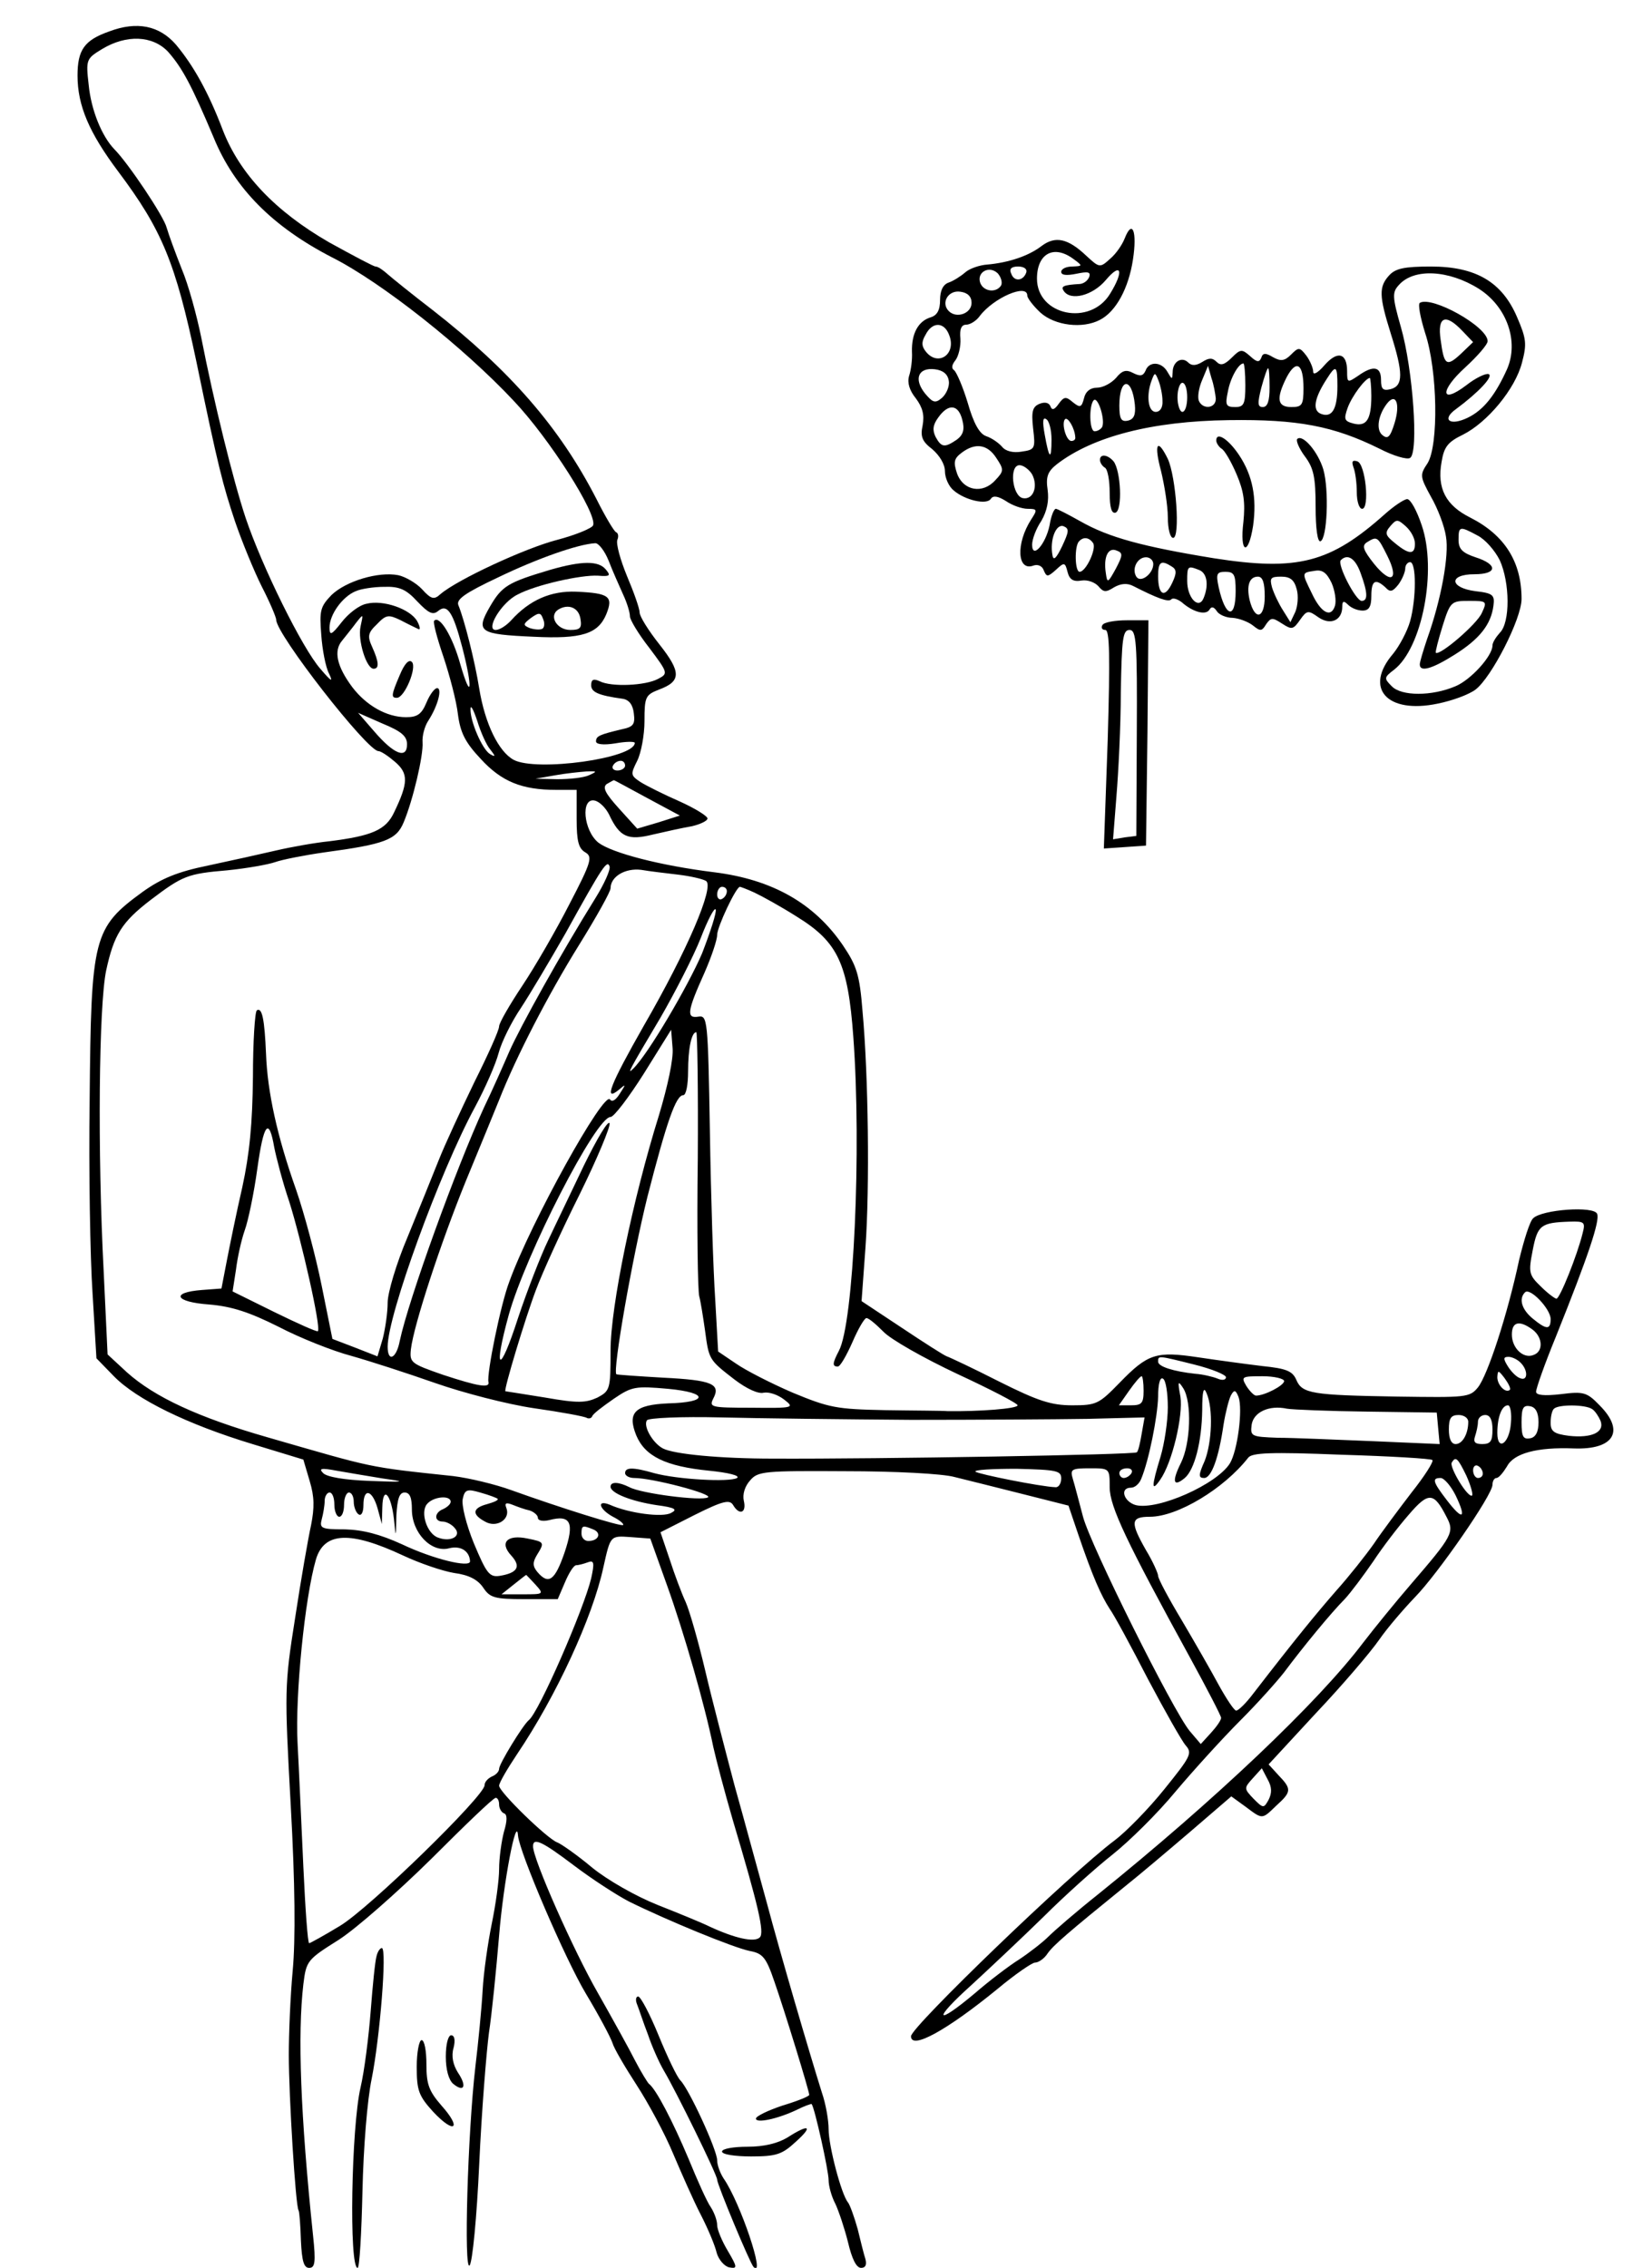 <?xml version="1.0" standalone="no"?>
<!DOCTYPE svg PUBLIC "-//W3C//DTD SVG 20010904//EN"
 "http://www.w3.org/TR/2001/REC-SVG-20010904/DTD/svg10.dtd">
<svg version="1.0" xmlns="http://www.w3.org/2000/svg"
 width="337pt" height="468pt" viewBox="0 0 337 468"
 preserveAspectRatio="xMidYMid meet">

<g transform="translate(0,468) scale(0.1,-0.1)"
fill="#000000" stroke="none">
<path d="M225 4615 c-51 -18 -65 -38 -65 -91 0 -62 24 -118 84 -198 90 -120
118 -187 161 -391 45 -218 55 -256 80 -331 14 -41 39 -102 55 -134 17 -33 30
-64 30 -69 0 -30 188 -271 211 -271 5 0 20 -10 34 -22 28 -24 28 -43 -2 -105
-17 -36 -46 -48 -133 -59 -30 -3 -80 -12 -110 -19 -30 -7 -93 -21 -140 -31
-64 -13 -97 -27 -135 -54 -103 -75 -107 -93 -110 -430 -2 -146 1 -325 6 -399
l8 -134 36 -37 c47 -48 151 -99 286 -140 l105 -32 13 -44 c10 -33 10 -55 3
-91 -6 -27 -21 -113 -33 -192 -22 -139 -22 -150 -9 -387 9 -161 10 -277 4
-341 -5 -54 -8 -132 -8 -173 0 -86 14 -312 20 -321 2 -3 4 -32 5 -63 2 -42 6
-56 17 -56 12 0 14 11 8 67 -26 249 -32 415 -20 518 6 49 8 51 73 92 36 23
122 99 191 167 69 69 128 126 133 126 4 0 7 -6 7 -14 0 -8 5 -16 10 -18 7 -2
7 -15 0 -38 -5 -19 -10 -54 -10 -77 0 -23 -7 -73 -15 -112 -8 -39 -17 -101
-19 -138 -2 -37 -9 -108 -15 -158 -16 -139 -24 -422 -12 -410 6 6 15 100 20
210 5 110 15 232 20 270 6 39 15 129 21 201 9 110 36 251 39 206 3 -35 97
-254 140 -326 27 -45 51 -90 55 -102 3 -11 26 -50 50 -87 24 -37 58 -100 75
-141 17 -40 42 -97 57 -126 15 -29 30 -65 33 -79 4 -14 16 -28 26 -30 17 -3
17 0 -3 34 -12 20 -22 44 -22 53 0 10 -6 26 -13 37 -8 11 -28 56 -46 100 -32
76 -67 144 -82 155 -3 3 -16 24 -28 47 -12 24 -47 87 -77 140 -50 87 -134 276
-134 303 0 19 19 10 85 -40 37 -28 88 -61 113 -74 79 -39 215 -95 249 -102 27
-5 34 -13 51 -63 21 -60 72 -226 72 -234 0 -3 -25 -13 -55 -22 -30 -10 -55
-22 -55 -27 0 -10 44 -1 84 18 16 8 30 13 31 12 6 -7 35 -137 35 -157 0 -12 6
-34 14 -49 7 -15 19 -51 26 -79 8 -34 17 -53 27 -53 9 0 12 6 9 18 -3 9 -10
37 -16 62 -7 25 -16 50 -20 55 -14 17 -40 117 -40 151 0 19 -6 53 -14 76 -26
83 -85 284 -114 393 -17 61 -46 169 -66 240 -19 72 -47 179 -61 239 -14 59
-32 122 -40 140 -8 17 -23 57 -33 88 l-19 56 71 36 c58 29 72 32 79 20 13 -22
28 -16 22 9 -3 13 2 30 13 42 16 19 29 20 197 19 101 0 200 -5 225 -12 25 -6
88 -22 140 -35 l95 -24 20 -59 c30 -88 47 -126 65 -154 10 -14 45 -79 79 -145
35 -66 70 -128 78 -137 14 -16 10 -23 -44 -90 -32 -40 -79 -88 -103 -106 -91
-68 -420 -385 -420 -404 0 -29 75 13 179 98 36 30 71 54 77 54 7 0 19 8 26 19
12 17 41 42 163 141 24 19 82 68 130 109 l86 74 29 -21 c36 -27 34 -27 64 2
31 28 32 34 5 62 l-21 23 97 105 c54 57 113 126 131 152 18 26 52 65 74 88 47
48 160 211 160 232 0 8 4 14 8 14 5 0 14 11 22 24 14 27 62 40 138 37 83 -3
106 36 53 89 -26 27 -33 29 -80 23 -35 -4 -51 -2 -51 5 0 7 18 58 41 114 67
167 91 239 85 253 -6 17 -114 9 -132 -9 -7 -6 -19 -45 -29 -86 -24 -113 -65
-238 -85 -263 -17 -21 -25 -21 -166 -19 -177 3 -197 6 -209 35 -8 18 -21 23
-70 28 -33 4 -92 12 -132 18 -87 13 -104 8 -163 -53 -42 -43 -47 -46 -97 -46
-44 0 -71 9 -151 49 -53 27 -102 50 -108 52 -6 2 -48 29 -93 59 l-83 55 8 110
c9 125 6 357 -6 488 -6 76 -12 94 -41 137 -59 86 -145 135 -265 150 -113 14
-211 40 -239 61 -31 25 -37 93 -8 87 10 -2 23 -15 30 -29 22 -47 39 -54 91
-41 26 6 62 14 80 17 17 4 32 11 32 16 0 5 -26 21 -57 35 -32 14 -68 32 -81
40 -21 14 -21 16 -7 44 8 16 15 53 15 82 0 50 2 54 30 65 46 17 46 36 1 93
-23 29 -41 58 -41 66 0 8 -12 42 -26 75 -14 34 -23 67 -20 75 3 7 2 14 -3 16
-4 2 -22 32 -40 68 -76 148 -178 265 -338 390 -43 33 -85 67 -94 75 -9 8 -19
15 -24 15 -4 0 -47 23 -96 50 -111 64 -184 141 -219 231 -30 79 -61 134 -97
177 -34 39 -80 49 -138 27z m122 -42 c29 -33 48 -68 94 -177 43 -105 122 -184
244 -247 103 -52 272 -186 375 -296 74 -78 173 -234 164 -257 -2 -6 -36 -20
-74 -30 -66 -17 -206 -82 -241 -112 -13 -12 -19 -11 -38 10 -12 13 -35 26 -49
29 -41 8 -108 -12 -138 -41 -23 -24 -25 -32 -21 -82 2 -30 9 -67 16 -80 9 -19
5 -17 -18 10 -37 42 -120 210 -154 311 -26 78 -66 241 -92 374 -9 44 -26 107
-40 140 -13 33 -27 71 -31 85 -6 24 -80 134 -108 162 -26 27 -48 81 -53 133
-6 52 -5 54 28 74 50 30 104 28 136 -6z m909 -1050 c8 -21 22 -52 30 -70 8
-17 14 -37 14 -45 0 -7 18 -37 40 -65 39 -52 39 -53 18 -64 -26 -14 -96 -17
-120 -5 -13 6 -18 4 -18 -8 0 -14 14 -21 65 -28 13 -2 21 -12 23 -30 3 -23 -1
-28 -25 -33 -46 -11 -53 -14 -53 -25 0 -6 15 -8 40 -4 22 4 40 4 40 1 0 -32
-203 -60 -250 -35 -31 17 -59 74 -71 147 -9 57 -31 143 -43 172 -5 12 13 25
83 58 81 39 164 68 199 70 7 1 20 -16 28 -36z m-395 -84 c23 -24 32 -29 43
-20 19 16 31 -2 50 -75 22 -85 19 -114 -4 -35 -16 58 -43 102 -54 90 -3 -2 6
-36 19 -74 13 -39 27 -92 30 -119 5 -38 15 -58 47 -92 43 -47 85 -64 156 -64
l42 0 0 -60 c0 -46 4 -61 18 -69 15 -9 13 -19 -33 -107 -27 -53 -71 -129 -97
-168 -26 -39 -48 -77 -48 -84 0 -8 -23 -59 -51 -115 -27 -56 -61 -129 -74
-162 -13 -33 -42 -104 -64 -158 -23 -54 -41 -115 -41 -135 0 -21 -5 -54 -10
-74 l-11 -37 -46 18 -47 18 -22 109 c-12 60 -36 150 -53 199 -39 110 -59 201
-62 280 -3 71 -8 97 -19 90 -4 -3 -8 -65 -8 -137 -1 -97 -7 -159 -22 -228 -12
-52 -26 -121 -32 -152 l-11 -57 -40 -3 c-66 -5 -56 -25 15 -30 47 -4 83 -16
143 -46 44 -23 112 -50 150 -60 39 -11 116 -36 173 -56 57 -20 149 -44 204
-52 56 -8 105 -17 109 -20 4 -2 9 -1 11 3 1 5 21 20 44 36 38 26 45 27 113 21
84 -8 83 -28 0 -30 -69 -3 -85 -19 -66 -66 18 -43 60 -64 151 -73 39 -4 64
-10 57 -15 -16 -9 -123 -3 -171 10 -45 13 -60 12 -60 0 0 -5 8 -10 19 -10 37
0 163 -33 152 -40 -14 -8 -138 8 -162 21 -22 11 -39 12 -39 1 0 -13 42 -30 95
-38 38 -5 44 -9 30 -16 -17 -10 -87 -1 -127 17 -28 11 -21 -10 7 -25 14 -7 23
-15 21 -17 -4 -4 -131 36 -231 72 -33 12 -87 25 -120 29 -179 19 -161 16 -383
80 -143 41 -233 83 -290 134 l-40 37 -8 170 c-13 250 -10 549 5 622 16 74 32
100 92 146 66 50 76 54 158 61 40 4 85 12 99 17 14 5 59 14 101 20 126 17 149
26 164 62 19 45 41 138 39 165 -1 13 4 33 12 45 20 31 29 67 18 67 -5 0 -15
-13 -22 -30 -10 -24 -19 -30 -42 -30 -40 0 -82 24 -111 62 -32 43 -39 75 -21
96 7 9 21 26 29 37 15 19 15 19 9 -8 -6 -28 12 -87 27 -87 12 0 11 14 -3 45
-10 22 -9 29 10 47 19 20 24 20 49 8 15 -8 32 -16 36 -18 5 -3 4 5 -2 16 -14
25 -70 45 -105 36 -15 -3 -37 -20 -51 -38 -21 -27 -25 -28 -25 -11 0 27 27 64
54 75 11 5 38 9 59 9 31 1 45 -5 68 -30z m151 -306 c11 -14 11 -16 -1 -9 -16
10 -41 68 -40 93 0 10 6 -1 14 -25 7 -23 19 -50 27 -59z m-172 11 c0 -31 -27
-21 -68 27 l-33 38 50 -22 c39 -16 51 -26 51 -43z m450 -44 c0 -5 -7 -10 -16
-10 -8 0 -12 5 -9 10 3 6 10 10 16 10 5 0 9 -4 9 -10z m-75 -20 c-11 -5 -40
-8 -65 -8 l-45 1 40 7 c22 4 51 7 65 8 23 1 23 0 5 -8z m121 -47 l67 -36 -44
-14 -44 -13 -38 42 c-28 31 -34 43 -25 50 7 4 14 8 15 8 1 0 32 -17 69 -37z
m-107 -206 c-71 -114 -155 -265 -178 -317 -13 -30 -36 -82 -52 -115 -58 -126
-156 -397 -174 -482 -7 -37 -25 -45 -25 -12 0 65 107 359 180 494 21 39 43 89
49 112 6 23 27 65 46 93 19 29 60 98 92 154 78 141 86 152 91 138 2 -7 -11
-36 -29 -65z m171 48 c25 -3 51 -9 57 -13 18 -11 -39 -144 -128 -298 -70 -123
-84 -159 -52 -133 15 13 15 12 2 -8 -8 -13 -16 -18 -20 -12 -12 20 -164 -254
-208 -376 -18 -47 -47 -191 -43 -207 3 -13 -21 -9 -94 15 -66 23 -69 25 -66
53 6 50 61 218 113 346 28 68 59 143 69 168 35 89 101 217 165 320 36 58 65
110 65 117 0 24 30 42 63 38 17 -3 52 -7 77 -10z m100 -34 c0 -6 -4 -13 -10
-16 -5 -3 -10 1 -10 9 0 9 5 16 10 16 6 0 10 -4 10 -9z m57 -3 c15 -7 55 -29
88 -50 84 -52 105 -96 116 -248 17 -231 1 -591 -30 -648 -13 -25 -14 -32 -2
-32 5 0 18 23 30 50 12 28 25 50 29 50 5 0 20 -13 35 -28 15 -16 84 -55 152
-87 69 -32 125 -61 125 -65 0 -7 -79 -13 -145 -12 -11 1 -69 1 -129 2 -100 2
-115 5 -190 36 -44 19 -97 46 -117 60 l-37 25 -6 107 c-4 59 -9 215 -11 347
-4 233 -5 240 -24 237 -25 -4 -23 11 13 91 14 32 26 67 26 78 0 16 39 99 47
99 1 0 15 -5 30 -12z m-108 -125 c-29 -68 -112 -209 -142 -238 -14 -14 -10 -6
56 105 30 52 68 126 83 164 15 39 29 65 31 59 2 -6 -11 -46 -28 -90z m-89
-334 c-54 -173 -100 -395 -100 -486 0 -80 -1 -83 -27 -97 -24 -11 -40 -12
-108 0 -44 7 -81 13 -82 13 -4 2 41 151 63 209 13 35 53 123 90 197 36 73 64
140 62 147 -3 7 -26 -32 -53 -87 -26 -55 -60 -125 -74 -155 -15 -31 -43 -103
-62 -160 -38 -118 -52 -113 -19 7 35 125 180 408 210 408 7 0 38 41 69 90 l56
90 3 -38 c2 -22 -10 -78 -28 -138z m80 -91 c-2 -145 0 -272 3 -283 3 -11 8
-43 12 -71 8 -60 8 -60 61 -101 25 -19 49 -30 60 -27 11 2 29 -4 42 -14 22
-17 21 -18 -67 -17 -84 0 -88 1 -79 19 16 30 -3 38 -103 43 -52 3 -95 6 -97 7
-8 8 33 241 64 366 40 156 59 210 74 210 6 0 10 22 10 49 0 47 7 81 17 81 2 0
4 -118 3 -262z m-874 24 c4 -20 17 -71 31 -112 25 -79 66 -260 59 -267 -2 -2
-42 16 -89 39 l-87 43 7 45 c3 25 11 61 18 81 7 19 19 76 26 127 13 94 24 108
35 44z m2700 -177 c-11 -45 -47 -135 -54 -135 -3 0 -18 11 -32 25 -25 24 -26
29 -17 75 10 52 17 57 76 59 31 1 33 -1 27 -24z m-66 -177 c0 -23 -9 -22 -37
1 -23 19 -29 41 -16 54 10 11 53 -34 53 -55z m-37 -22 c21 -16 22 -45 2 -52
-21 -9 -45 14 -45 42 0 27 16 30 43 10z m-698 -72 c36 -9 65 -21 65 -26 0 -6
-8 -7 -17 -3 -10 4 -31 9 -46 10 -46 5 -77 15 -77 25 0 13 -1 13 75 -6z m673
4 c16 -16 15 -39 -1 -32 -7 2 -18 13 -25 24 -10 16 -10 20 1 20 7 0 18 -5 25
-12z m-22 -56 c-9 -8 -26 10 -26 26 1 15 2 15 15 -2 8 -11 13 -21 11 -24z
m-756 -2 c0 -26 -4 -30 -26 -30 l-25 0 21 30 c12 17 23 30 26 30 2 0 4 -13 4
-30z m50 -34 c0 -29 -7 -75 -15 -102 -19 -62 -19 -74 -1 -48 25 35 48 133 42
172 -6 32 -5 34 6 17 18 -29 15 -114 -5 -154 -19 -38 -16 -51 8 -31 20 17 35
74 36 140 0 40 3 50 9 35 14 -32 11 -102 -4 -140 -13 -29 -13 -35 -1 -35 15 0
30 41 40 110 4 25 11 52 15 60 7 13 10 12 16 -3 9 -25 -2 -111 -18 -137 -27
-43 -148 -97 -194 -86 -25 7 -34 36 -10 36 8 0 17 8 21 18 16 38 34 129 35
170 0 26 4 41 10 37 6 -3 10 -30 10 -59z m240 54 c0 -9 -40 -30 -58 -30 -4 0
-13 9 -20 20 -11 19 -10 20 33 20 25 0 45 -5 45 -10z m171 -63 l144 -2 3 -33
3 -32 -138 6 c-76 3 -164 7 -196 7 -55 2 -57 3 -54 27 4 26 36 41 73 33 12 -2
86 -5 165 -6z m297 -24 c-3 -42 -28 -59 -28 -20 0 32 9 57 22 57 5 0 8 -17 6
-37z m57 2 c0 -20 -6 -31 -17 -33 -15 -3 -18 4 -18 33 0 29 3 36 18 33 11 -2
17 -13 17 -33z m111 27 c6 -4 13 -15 17 -24 9 -24 -19 -36 -65 -31 -31 4 -38
9 -38 27 0 13 3 26 7 29 9 9 65 9 79 -1z m-1406 -22 c135 0 298 1 363 2 l119
3 -6 -34 c-3 -18 -7 -36 -10 -38 -4 -5 -531 -14 -751 -13 -108 0 -204 9 -227
21 -21 11 -41 46 -33 58 3 5 71 8 153 6 81 -2 257 -4 392 -5z m1150 -4 c0 -25
-12 -46 -26 -46 -9 0 -14 11 -14 30 0 23 4 30 20 30 11 0 20 -6 20 -14z m50
-16 c0 -24 -4 -30 -21 -30 -15 0 -19 4 -15 16 3 9 6 22 6 30 0 8 7 14 15 14
10 0 15 -10 15 -30z m-124 -63 c3 -3 -16 -33 -43 -67 -26 -34 -62 -82 -78
-106 -17 -24 -51 -67 -77 -96 -41 -47 -83 -98 -171 -212 -15 -20 -31 -36 -36
-36 -4 0 -20 24 -36 53 -15 28 -50 89 -76 133 -27 45 -49 86 -49 92 0 5 -11
30 -25 53 -33 58 -32 69 8 69 57 0 153 58 203 122 8 10 45 12 193 6 100 -3
185 -8 187 -11z m70 -32 c9 -20 14 -38 12 -41 -8 -7 -48 59 -42 68 8 13 12 10
30 -27z m34 4 c0 -5 -4 -9 -10 -9 -5 0 -10 7 -10 16 0 8 5 12 10 9 6 -3 10
-10 10 -16z m-2270 -10 c50 -7 47 -8 -28 -5 -51 2 -87 8 -95 16 -10 10 -4 11
28 5 22 -4 65 -11 95 -16z m1400 0 c0 -11 -6 -19 -12 -18 -30 1 -159 27 -165
32 -3 4 35 6 85 6 83 -2 92 -4 92 -20z m100 -18 c0 -40 35 -113 166 -352 35
-64 64 -120 64 -124 0 -5 -10 -19 -21 -31 l-21 -23 -23 27 c-35 43 -204 382
-220 442 -8 30 -17 65 -21 78 -6 20 -3 22 35 22 41 0 41 0 41 -39z m45 29 c-3
-5 -10 -10 -16 -10 -5 0 -9 5 -9 10 0 6 7 10 16 10 8 0 12 -4 9 -10z m669 -46
c23 -48 15 -53 -18 -10 -30 39 -31 46 -13 46 7 0 21 -16 31 -36z m-1977 -7 c2
-3 -8 -7 -22 -11 -30 -8 -32 -21 -4 -36 24 -14 53 5 44 28 -4 10 -1 12 12 7
10 -4 26 -10 36 -12 9 -3 17 -10 17 -15 0 -6 10 -8 23 -5 45 12 53 -5 32 -67
-20 -58 -33 -67 -56 -40 -10 12 -10 20 -1 35 16 26 16 27 -19 34 -42 9 -59 -8
-34 -35 21 -23 13 -36 -24 -42 -21 -3 -27 5 -53 67 -16 39 -26 80 -23 92 4 19
9 21 36 13 18 -5 34 -11 36 -13z m-337 -12 c0 -14 5 -25 10 -25 6 0 10 11 10
25 0 14 5 25 10 25 6 0 10 -9 10 -19 0 -11 5 -23 10 -26 6 -4 10 5 10 19 0 36
18 32 29 -6 l9 -33 1 35 c1 45 18 27 24 -25 4 -40 4 -40 5 8 2 34 6 47 17 47
11 0 15 -11 15 -35 0 -48 40 -90 77 -80 24 6 42 -6 43 -27 0 -14 -77 5 -140
35 -46 21 -81 30 -118 31 -49 0 -53 2 -48 21 3 11 6 28 6 38 0 9 5 17 10 17 6
0 10 -11 10 -25z m2295 -25 c17 -32 13 -39 -74 -140 -31 -36 -75 -90 -98 -120
-93 -123 -306 -325 -548 -520 -44 -35 -89 -74 -101 -86 -12 -12 -39 -33 -60
-47 -21 -13 -63 -45 -93 -71 -81 -68 -87 -55 -7 17 37 34 105 98 150 142 44
44 109 102 142 128 34 27 93 85 130 130 38 45 98 111 134 147 36 36 76 81 90
99 38 51 97 123 125 151 13 14 39 49 59 78 19 29 52 72 73 96 41 48 52 47 78
-4z m-2055 31 c0 -5 -7 -11 -15 -15 -19 -7 -20 -26 -1 -26 7 0 19 -6 25 -14
14 -16 -9 -29 -35 -19 -23 8 -37 52 -23 69 13 16 49 19 49 5z m294 -57 c18 -7
12 -24 -10 -24 -8 0 -14 7 -14 15 0 17 2 18 24 9z m-392 -54 c34 -16 81 -32
105 -36 31 -4 49 -14 60 -30 14 -21 23 -24 85 -24 l69 0 15 35 c8 19 18 35 23
35 5 0 16 3 24 6 13 5 14 -1 7 -33 -15 -63 -108 -277 -129 -293 -12 -10 -61
-90 -61 -100 0 -6 -7 -13 -15 -16 -8 -4 -15 -11 -15 -18 0 -22 -237 -253 -298
-290 -33 -20 -62 -36 -64 -36 -3 0 -8 71 -12 158 -4 86 -9 201 -12 256 -5 98
15 299 38 378 17 57 71 59 180 8z m544 -60 c36 -100 79 -251 96 -335 6 -27 24
-95 40 -150 53 -178 66 -233 56 -243 -11 -11 -51 -2 -103 22 -16 8 -65 28
-108 45 -45 18 -103 51 -135 77 -31 26 -64 49 -72 52 -20 7 -120 104 -120 117
0 6 17 35 37 65 81 120 156 283 178 385 15 67 14 66 57 63 l40 -3 34 -95z
m-271 0 c18 -20 17 -20 -26 -20 l-44 0 25 20 c14 11 25 20 26 20 0 0 9 -9 19
-20z m1513 -444 c-10 -18 -11 -18 -31 2 -20 21 -20 22 -2 42 l19 21 12 -23 c9
-16 9 -28 2 -42z"/>
<path d="M1135 3504 c-87 -26 -99 -33 -124 -76 -30 -52 -22 -57 90 -62 100 -5
133 6 150 46 15 37 7 44 -62 47 -52 2 -96 -17 -134 -59 -10 -11 -24 -20 -32
-20 -22 0 12 57 45 73 37 20 131 41 166 39 25 -2 27 0 16 13 -15 18 -49 18
-115 -1z m63 -102 c3 -18 -1 -22 -21 -22 -28 0 -45 29 -25 42 21 13 43 4 46
-20z m-80 -20 c-5 -2 -16 -1 -25 2 -14 6 -14 8 3 21 17 12 20 11 25 -3 4 -9 2
-19 -3 -20z"/>
<path d="M825 3287 c-18 -42 -18 -47 -6 -47 16 0 42 63 31 74 -6 6 -15 -3 -25
-27z"/>
<path d="M2321 4188 c-5 -13 -18 -32 -30 -42 -21 -19 -22 -19 -49 6 -38 36
-64 42 -93 20 -26 -20 -67 -34 -112 -38 -15 -1 -36 -8 -45 -16 -9 -8 -25 -18
-34 -21 -12 -4 -18 -17 -18 -36 0 -21 -6 -32 -20 -36 -25 -8 -39 -33 -38 -71
1 -16 -2 -38 -6 -50 -4 -14 1 -30 14 -46 14 -19 18 -34 14 -56 -5 -23 -1 -33
20 -49 15 -13 26 -31 26 -45 0 -14 8 -32 18 -40 23 -20 69 -31 77 -17 5 7 15
5 31 -5 13 -9 33 -16 45 -16 20 0 20 -2 7 -22 -32 -50 -29 -108 5 -95 9 3 18
-1 21 -10 6 -14 8 -14 25 1 17 16 19 16 24 -4 4 -16 12 -21 29 -18 13 2 28 -4
35 -12 10 -12 15 -13 32 -2 14 8 27 9 39 3 51 -26 73 -34 79 -28 3 4 13 1 22
-6 24 -21 50 -27 57 -15 4 7 9 6 15 -3 4 -7 19 -14 33 -14 13 -1 32 -8 42 -16
15 -12 18 -12 27 3 10 14 13 14 33 1 20 -13 23 -12 37 8 14 20 17 20 38 5 25
-17 49 -6 49 22 0 12 3 13 12 4 7 -7 20 -12 30 -12 13 0 18 8 18 30 0 32 8 37
29 18 10 -11 15 -9 27 6 8 11 14 26 14 33 0 7 5 13 10 13 13 0 13 -75 0 -122
-6 -21 -22 -51 -35 -67 -61 -71 -13 -125 92 -103 30 6 65 19 78 29 33 25 95
146 95 187 0 77 -35 132 -106 168 -50 25 -69 60 -59 115 5 31 13 41 44 56 50
25 108 94 122 149 10 38 9 49 -10 93 -31 73 -85 105 -178 105 -55 0 -73 -4
-86 -18 -22 -24 -21 -43 3 -120 26 -82 26 -108 0 -115 -16 -4 -20 0 -20 19 0
28 -16 31 -48 8 -21 -14 -22 -14 -22 10 0 38 -20 43 -47 12 -13 -15 -23 -21
-23 -13 0 7 -6 22 -14 33 -14 18 -16 18 -32 2 -13 -13 -21 -14 -37 -5 -15 9
-21 9 -24 -1 -4 -10 -9 -10 -23 3 -17 15 -20 15 -38 -3 -15 -15 -23 -17 -31
-9 -9 9 -16 9 -30 0 -13 -8 -22 -8 -29 -1 -13 13 -32 2 -32 -20 -1 -16 -1 -16
-11 1 -12 21 -38 22 -45 2 -5 -11 -11 -12 -25 -5 -15 8 -23 6 -36 -10 -10 -11
-27 -20 -39 -20 -14 0 -24 -8 -27 -22 -5 -19 -8 -20 -23 -8 -14 12 -18 12 -29
-3 -9 -13 -14 -14 -17 -6 -3 8 -11 10 -22 6 -15 -6 -18 -15 -14 -51 5 -42 4
-44 -24 -48 -17 -3 -33 1 -40 10 -7 8 -21 18 -33 22 -14 5 -26 27 -38 69 -10
33 -23 63 -28 67 -6 4 -5 11 3 21 6 8 11 28 10 44 -2 20 2 29 12 29 8 0 21 8
28 18 28 37 98 68 98 42 0 -5 12 -21 27 -35 30 -27 87 -34 123 -15 33 17 59
65 68 124 9 58 -1 85 -17 44z m-105 -43 c19 -14 18 -14 -3 -15 -13 0 -23 -5
-23 -11 0 -7 11 -8 31 -4 24 5 30 4 27 -6 -3 -8 -11 -14 -19 -15 -35 -2 -40
-5 -34 -14 14 -22 60 -10 87 22 32 38 38 19 9 -28 -41 -68 -151 -45 -151 31 0
52 35 71 76 40z m-150 -54 c-10 -16 -36 -13 -43 5 -8 22 18 37 36 20 7 -8 10
-19 7 -25z m52 27 c-6 -18 -25 -20 -31 -3 -5 10 0 15 14 15 12 0 19 -5 17 -12z
m934 -34 c58 -37 83 -109 58 -166 -24 -53 -48 -84 -81 -100 -37 -18 -55 -4
-24 18 46 34 78 68 67 72 -6 2 -27 -8 -46 -23 -54 -41 -55 -11 -2 37 25 23 46
47 46 54 0 30 -115 94 -140 79 -4 -3 1 -30 11 -62 26 -78 28 -232 5 -269 -16
-24 -16 -27 7 -69 14 -24 28 -61 31 -82 7 -39 -10 -131 -39 -212 -8 -24 -15
-47 -15 -52 0 -17 26 -9 72 20 51 32 75 62 80 101 3 22 -1 26 -37 30 -54 7
-56 35 -2 35 47 0 49 20 2 35 -27 9 -35 17 -35 36 0 28 2 29 39 9 16 -8 36
-31 46 -51 21 -46 22 -129 0 -150 -8 -9 -15 -20 -15 -26 0 -22 -45 -71 -76
-84 -49 -21 -112 -21 -132 0 -16 16 -16 18 5 34 58 45 89 205 57 298 -10 30
-23 54 -30 54 -6 0 -27 -14 -45 -30 -114 -102 -181 -119 -354 -92 -147 24
-217 43 -275 76 -25 14 -48 26 -51 26 -4 0 -10 -15 -13 -34 -8 -39 -36 -71
-36 -40 0 11 8 33 19 49 12 21 16 42 13 64 -4 27 0 38 19 53 74 57 196 89 355
91 142 2 216 -12 311 -59 29 -15 57 -23 63 -19 18 11 6 183 -19 270 -18 63
-18 72 -4 87 31 35 103 31 165 -8z m-1047 -29 c0 -22 -31 -33 -47 -17 -17 17
-1 44 24 40 15 -2 23 -10 23 -23z m1013 -58 l22 -23 -25 -24 c-30 -28 -35 -24
-42 29 -7 48 10 55 45 18z m-1059 -9 c15 -39 -23 -65 -48 -34 -9 11 -10 20 -1
35 14 28 39 27 49 -1z m611 -103 c0 -39 -3 -45 -21 -45 -19 0 -21 4 -15 32 5
28 22 58 32 58 2 0 4 -20 4 -45z m120 -6 c0 -35 -3 -39 -25 -39 -29 0 -32 17
-10 61 20 38 35 29 35 -22z m-732 15 c2 -11 -5 -27 -14 -35 -14 -12 -19 -10
-35 9 -24 30 -14 54 20 50 17 -2 27 -10 29 -24z m551 -36 c1 -21 -27 -24 -35
-5 -3 8 0 27 7 43 l12 29 7 -25 c5 -14 8 -33 9 -42z m111 22 c0 -27 -4 -40
-14 -40 -11 0 -11 8 -3 40 6 22 12 40 14 40 2 0 3 -18 3 -40z m140 3 c0 -47
-11 -66 -34 -57 -18 7 -14 32 12 72 19 30 22 28 22 -15z m-361 -30 c1 -14 -5
-23 -14 -23 -16 0 -20 35 -8 66 6 16 7 16 14 -2 4 -10 8 -29 8 -41z m431 10
c0 -49 -10 -64 -37 -57 -19 5 -20 9 -12 32 9 25 37 62 46 62 1 0 3 -17 3 -37z
m-488 -18 c2 -21 -2 -30 -14 -33 -14 -3 -18 3 -18 31 0 58 26 60 32 2z m108
15 c0 -16 -4 -30 -10 -30 -5 0 -10 14 -10 30 0 17 5 30 10 30 6 0 10 -13 10
-30z m-176 -62 c-3 -4 -9 -8 -15 -8 -11 0 -12 53 -2 64 9 9 25 -43 17 -56z
m604 9 c-9 -29 -14 -34 -25 -25 -14 11 -9 42 10 66 18 22 27 -2 15 -41z m-892
6 c5 -19 2 -30 -11 -40 -25 -17 -32 -17 -44 5 -7 14 -6 25 5 40 21 30 42 28
50 -5z m184 -40 c0 -44 -5 -41 -14 10 -5 27 -4 37 3 32 6 -3 11 -22 11 -42z
m49 5 c1 -5 -3 -8 -8 -8 -11 0 -21 37 -13 45 6 5 20 -19 21 -37z m-163 -43
c16 -24 16 -27 -2 -46 -26 -29 -66 -22 -79 14 -8 24 -6 31 10 43 28 21 53 17
71 -11z m74 -34 c13 -25 2 -53 -19 -49 -22 4 -29 68 -7 68 8 0 20 -9 26 -19z
m790 -143 c0 -23 -12 -23 -41 1 -20 16 -22 21 -10 35 13 15 15 15 32 0 11 -10
19 -25 19 -36z m-728 -5 c-12 -25 -18 -31 -20 -19 -6 31 7 66 23 60 12 -5 11
-11 -3 -41z m64 6 c7 -12 -15 -59 -28 -59 -10 0 -11 54 -1 63 9 10 21 8 29 -4z
m607 -26 c25 -50 8 -60 -27 -17 -23 29 -26 38 -15 45 21 13 22 12 42 -28z
m-560 -26 c-17 -31 -18 -31 -21 -9 -5 33 5 53 22 46 14 -5 13 -10 -1 -37z m77
9 c0 -20 -26 -40 -35 -26 -10 16 2 40 20 40 8 0 15 -6 15 -14z m428 -19 c15
-41 15 -57 2 -57 -12 0 -51 75 -43 84 14 14 30 4 41 -27z m-390 14 c10 -6 11
-13 1 -34 -15 -32 -29 -26 -29 14 0 30 6 34 28 20z m56 -7 c17 -6 21 -31 10
-58 -10 -25 -34 0 -34 35 0 31 1 32 24 23z m281 -74 c-8 -26 -29 -15 -48 26
-21 43 -21 42 6 46 16 3 25 -4 35 -25 7 -16 10 -37 7 -47z m-205 30 c0 -59
-21 -55 -35 8 -6 28 -4 32 14 32 18 0 21 -6 21 -40z m60 -11 c0 -45 -20 -51
-31 -8 -7 30 -1 49 17 49 10 0 14 -13 14 -41z m66 15 c4 -14 2 -35 -3 -47
l-10 -21 -15 24 c-9 14 -19 35 -23 48 -5 19 -3 22 19 22 19 0 27 -7 32 -26z
m382 -49 c-10 -23 -87 -89 -95 -82 -1 2 5 26 14 55 16 51 18 52 55 52 37 0 37
-1 26 -25z"/>
<path d="M2510 3771 c0 -5 5 -13 11 -17 6 -3 20 -27 31 -53 15 -35 18 -58 14
-98 -8 -65 10 -72 20 -8 8 58 -1 104 -29 146 -22 33 -47 49 -47 30z"/>
<path d="M2677 3774 c-3 -3 4 -20 16 -36 18 -24 22 -43 22 -104 0 -45 4 -73
10 -71 14 5 18 106 6 148 -11 37 -43 74 -54 63z"/>
<path d="M2396 3708 c7 -29 14 -72 14 -95 0 -25 5 -43 11 -43 15 0 6 126 -11
163 -22 45 -29 31 -14 -25z"/>
<path d="M2270 3731 c0 -6 5 -13 10 -16 6 -3 10 -27 10 -51 0 -32 4 -44 12
-42 15 5 11 87 -4 106 -12 14 -28 16 -28 3z"/>
<path d="M2793 3716 c4 -10 7 -33 7 -52 0 -19 5 -34 11 -34 16 0 7 93 -10 98
-10 3 -12 0 -8 -12z"/>
<path d="M2275 3390 c-3 -5 -1 -10 6 -10 9 0 10 -53 5 -226 l-8 -225 44 3 43
3 3 233 2 232 -44 0 c-25 0 -48 -4 -51 -10z m71 -222 l-1 -213 -24 -3 -24 -4
7 89 c4 48 9 145 9 215 2 110 4 128 18 128 14 0 16 -24 15 -212z"/>
<path d="M777 643 c-3 -10 -8 -61 -12 -113 -4 -52 -13 -124 -21 -158 -19 -82
-24 -372 -6 -372 4 0 8 71 10 158 2 91 10 189 19 232 17 85 32 270 21 270 -4
0 -9 -8 -11 -17z"/>
<path d="M1315 543 c4 -10 13 -38 22 -61 8 -24 23 -58 33 -75 25 -42 110 -215
110 -225 0 -10 68 -173 75 -180 26 -26 -27 133 -62 183 -7 11 -13 27 -13 37 0
21 -58 147 -76 165 -7 7 -27 49 -45 93 -18 44 -37 80 -42 80 -5 0 -6 -8 -2
-17z"/>
<path d="M920 436 c0 -27 6 -48 15 -56 23 -19 29 -5 10 23 -10 16 -14 34 -9
51 4 16 2 26 -5 26 -6 0 -11 -18 -11 -44z"/>
<path d="M860 415 c0 -49 4 -60 34 -93 44 -47 60 -35 17 13 -26 30 -31 44 -31
85 0 28 -4 50 -10 50 -5 0 -10 -25 -10 -55z"/>
<path d="M1625 269 c-20 -12 -48 -19 -82 -19 -29 0 -53 -4 -53 -10 0 -6 27
-10 60 -10 52 0 64 4 92 30 37 33 28 38 -17 9z"/>
</g>
</svg>
